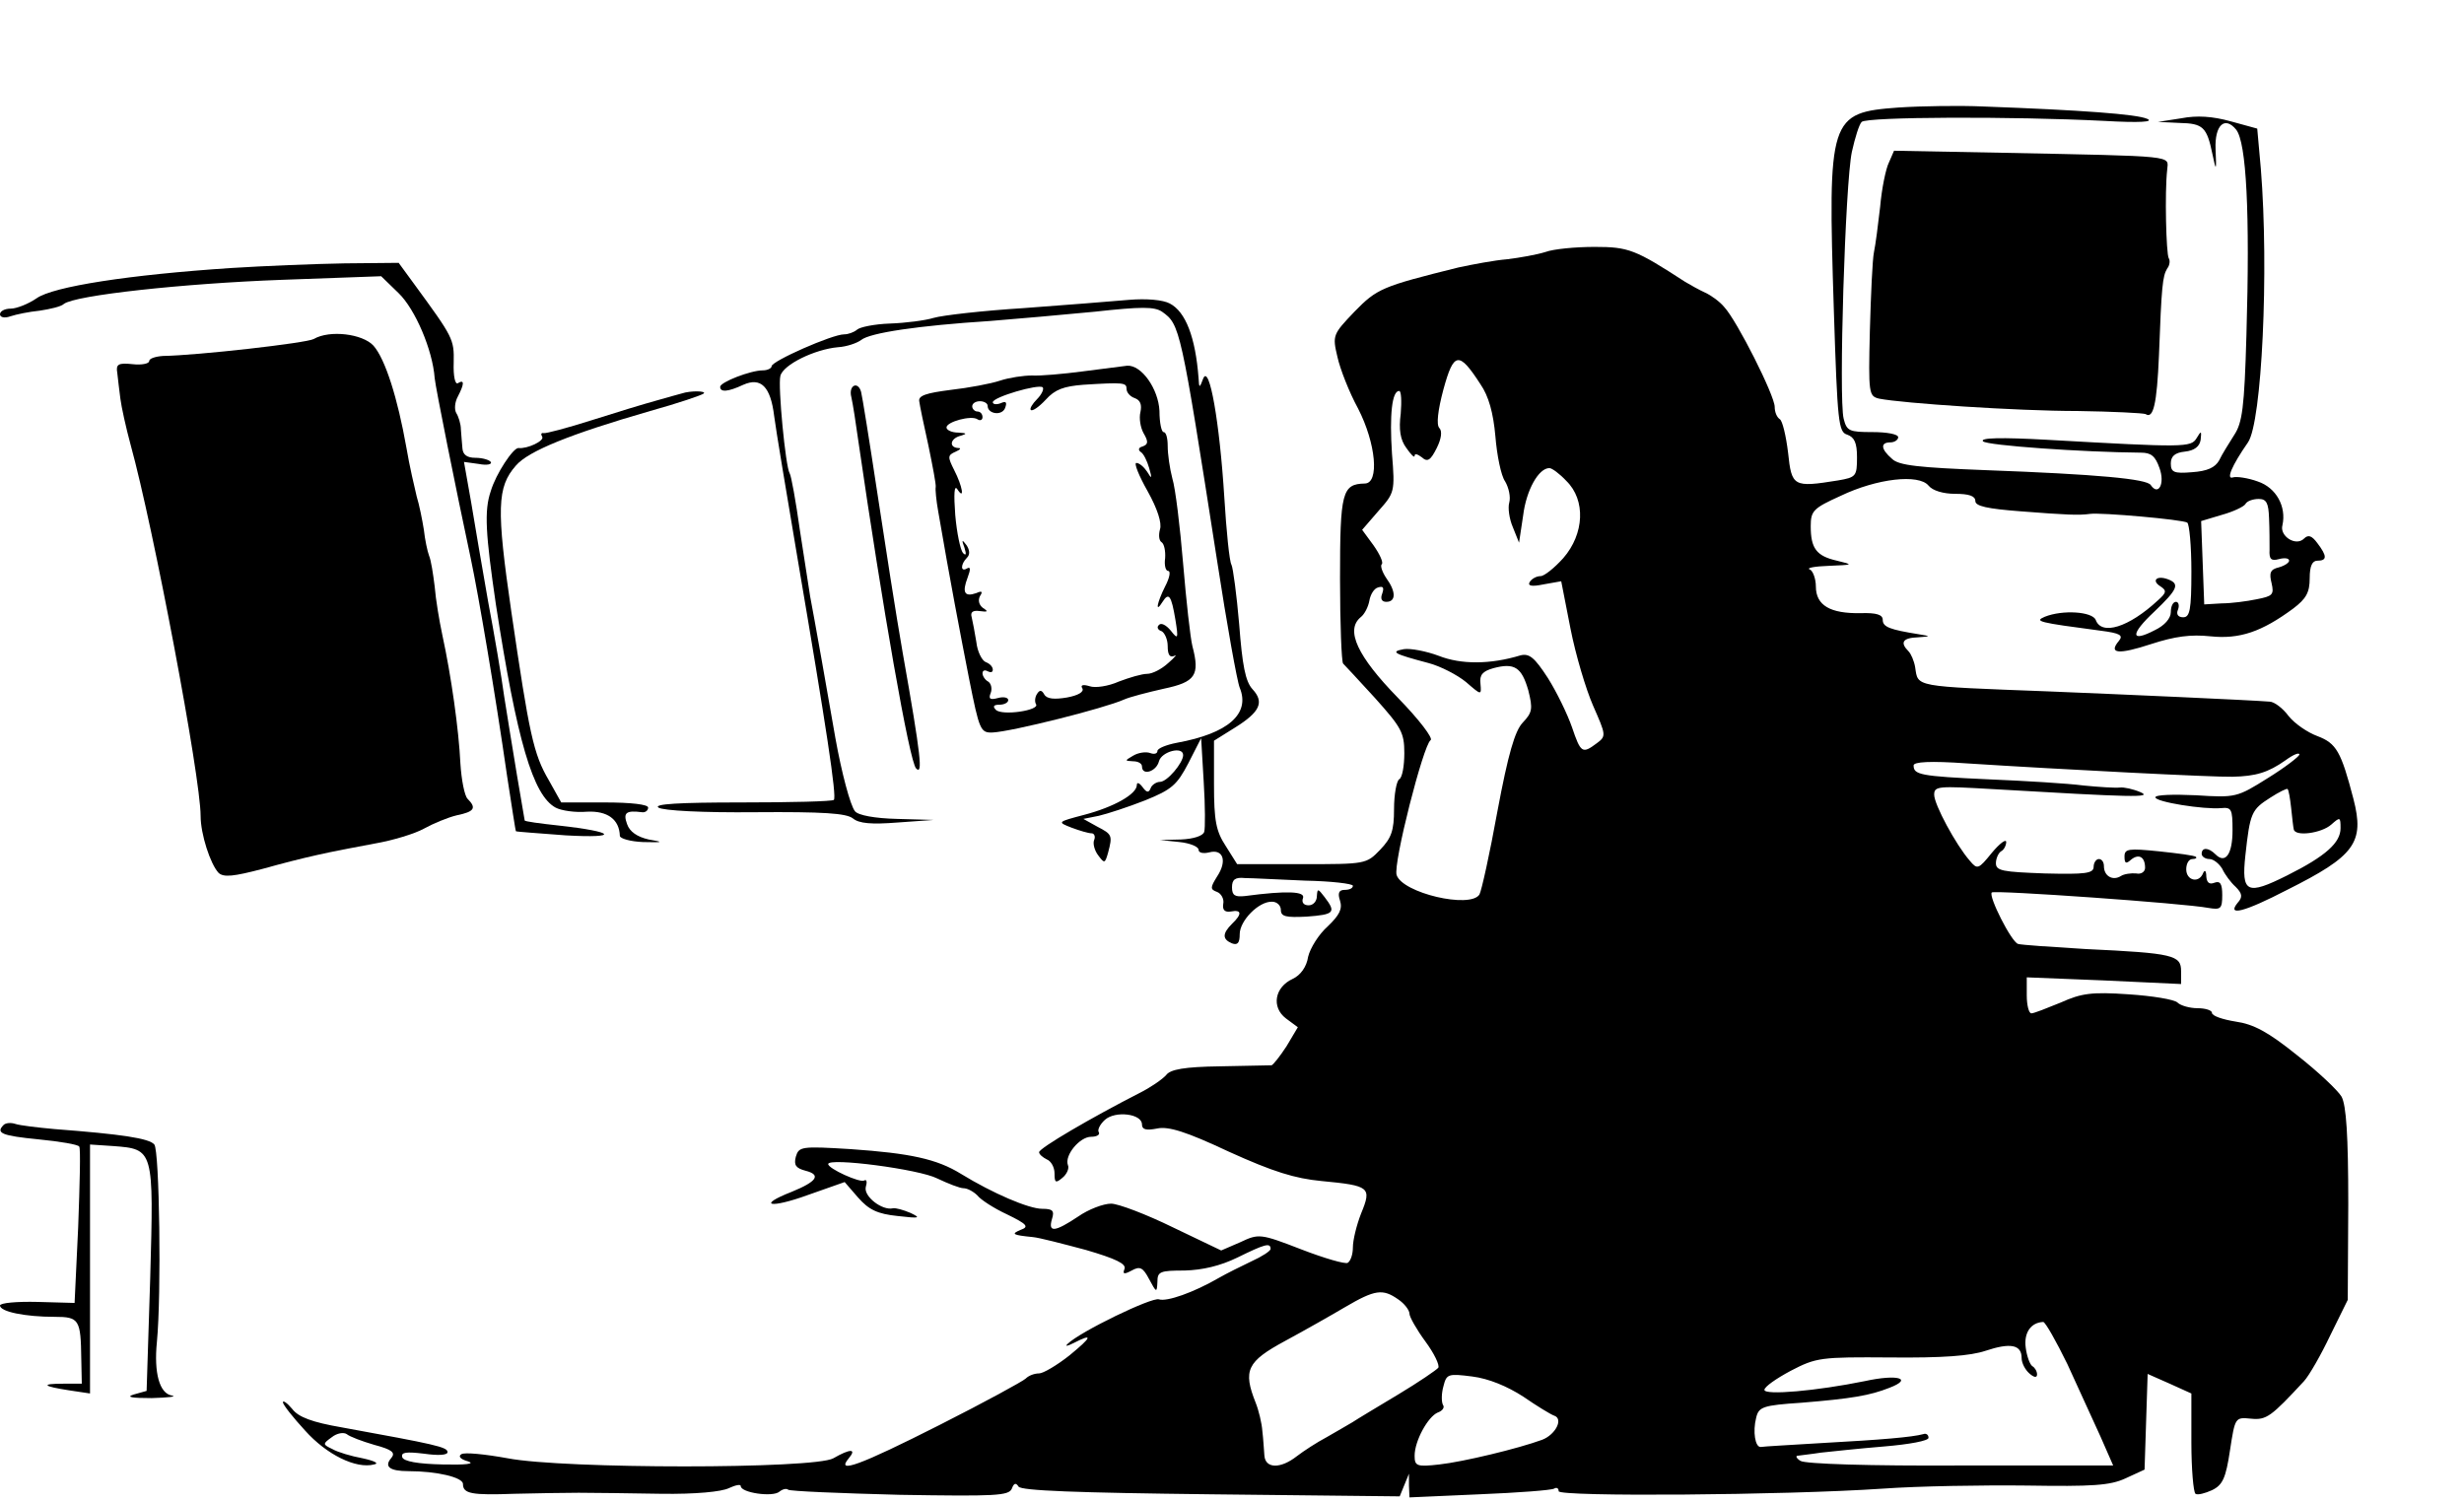 <?xml version="1.0" standalone="no"?>
<!DOCTYPE svg PUBLIC "-//W3C//DTD SVG 20010904//EN"
 "http://www.w3.org/TR/2001/REC-SVG-20010904/DTD/svg10.dtd">
<svg version="1.0" xmlns="http://www.w3.org/2000/svg"
 width="479pt" height="292pt" viewBox="0 0 479 292"
 preserveAspectRatio="xMidYMid meet">
<g transform="translate(0,292) scale(0.1,-0.1)"
fill="#000000" stroke="none">
<path d="M3691 2711 c-135 -10 -138 -18 -126 -395 7 -218 9 -236 26 -241 14
-5 19 -16 19 -44 0 -37 -2 -39 -37 -45 -87 -14 -90 -12 -97 54 -4 33 -11 62
-16 65 -6 4 -10 14 -10 24 0 22 -73 167 -98 194 -9 11 -26 23 -37 28 -11 5
-29 15 -39 21 -97 63 -110 68 -176 68 -37 0 -80 -4 -96 -10 -16 -5 -49 -11
-74 -14 -25 -2 -67 -10 -95 -16 -149 -37 -158 -41 -202 -86 -42 -44 -43 -46
-33 -88 5 -23 23 -69 40 -100 35 -68 42 -146 13 -146 -44 -1 -48 -17 -48 -185
0 -88 3 -162 6 -165 3 -3 31 -33 62 -67 51 -57 57 -67 57 -107 0 -25 -4 -48
-10 -51 -5 -3 -10 -29 -10 -58 0 -42 -5 -56 -27 -79 -27 -28 -28 -28 -152 -28
l-126 0 -22 35 c-19 29 -23 49 -23 120 l0 85 40 25 c50 31 58 50 35 75 -14 15
-20 47 -26 126 -5 58 -12 110 -15 116 -4 6 -10 66 -14 132 -9 144 -29 260 -41
230 -7 -19 -8 -19 -9 1 -6 79 -25 129 -56 145 -13 7 -45 10 -80 7 -33 -3 -124
-10 -204 -16 -80 -5 -158 -14 -175 -19 -16 -5 -55 -10 -85 -11 -30 -1 -59 -7
-64 -12 -6 -5 -17 -9 -25 -9 -23 0 -141 -52 -141 -62 0 -4 -8 -8 -17 -8 -24 0
-83 -23 -83 -32 0 -11 15 -10 45 4 34 15 53 -3 60 -61 3 -24 24 -150 46 -280
55 -323 76 -460 70 -466 -2 -3 -83 -5 -180 -5 -121 0 -171 -3 -161 -10 9 -6
87 -10 188 -9 133 1 177 -2 190 -12 12 -10 36 -12 87 -8 l70 5 -71 2 c-43 1
-76 7 -82 15 -9 11 -26 75 -38 142 -10 59 -44 250 -49 275 -2 14 -11 72 -20
129 -8 57 -17 107 -20 111 -8 13 -23 170 -18 189 5 22 67 52 112 56 17 1 37 8
45 14 17 14 111 28 251 37 50 4 141 12 203 18 91 10 116 10 131 0 35 -25 36
-29 107 -484 19 -124 39 -235 44 -247 21 -51 -23 -89 -122 -107 -21 -4 -38
-11 -38 -16 0 -5 -6 -7 -14 -4 -8 3 -23 1 -33 -5 -17 -10 -17 -10 0 -11 9 0
17 -4 17 -10 0 -19 28 -10 33 10 5 19 47 30 47 12 0 -15 -31 -52 -45 -52 -7 0
-16 -6 -18 -12 -4 -10 -8 -9 -16 2 -6 8 -11 10 -11 4 0 -18 -45 -43 -102 -58
-53 -14 -53 -14 -25 -25 16 -6 33 -11 39 -11 5 0 8 -6 5 -13 -3 -7 1 -21 8
-30 12 -16 13 -16 19 5 9 34 8 36 -21 51 l-27 15 30 6 c17 4 57 17 90 30 52
21 62 30 84 72 l25 49 5 -85 c3 -47 3 -91 1 -97 -2 -8 -21 -14 -45 -15 l-41
-1 38 -4 c20 -2 37 -9 37 -15 0 -6 9 -8 21 -5 27 7 35 -17 15 -47 -13 -21 -14
-25 0 -30 8 -3 14 -14 12 -23 -2 -12 3 -17 15 -15 21 4 22 -5 2 -24 -19 -19
-19 -30 0 -38 11 -4 15 1 15 18 0 26 37 64 63 63 9 0 17 -7 17 -16 0 -13 10
-15 50 -13 54 4 58 8 35 38 -13 17 -14 17 -15 2 0 -10 -7 -18 -16 -18 -10 0
-14 6 -11 14 5 13 -30 15 -113 4 -19 -2 -25 1 -25 17 0 15 6 20 25 18 14 0 67
-3 117 -5 51 -1 93 -6 93 -10 0 -5 -7 -8 -16 -8 -11 0 -14 -6 -9 -21 5 -16 -1
-28 -24 -50 -17 -15 -34 -42 -38 -59 -3 -20 -15 -36 -30 -43 -35 -16 -42 -55
-13 -77 l23 -17 -22 -37 c-13 -20 -26 -36 -29 -37 -4 0 -49 -1 -100 -2 -70 -1
-97 -6 -105 -17 -7 -8 -30 -24 -52 -35 -92 -47 -195 -107 -195 -115 0 -4 7
-10 15 -14 8 -3 15 -15 15 -27 0 -18 2 -20 15 -9 9 7 14 19 11 25 -7 19 23 55
45 55 11 0 18 4 15 9 -3 4 2 15 12 24 20 18 72 12 72 -9 0 -10 8 -12 29 -8 22
5 57 -6 140 -45 86 -39 128 -52 180 -57 94 -9 98 -12 77 -63 -9 -23 -16 -52
-16 -66 0 -13 -4 -26 -10 -30 -5 -3 -46 9 -90 26 -80 31 -83 31 -119 14 l-37
-16 -94 45 c-51 25 -106 46 -120 46 -15 0 -44 -11 -64 -25 -45 -30 -59 -32
-51 -5 5 16 2 20 -19 20 -26 0 -96 30 -158 68 -47 29 -99 40 -214 48 -97 6
-101 5 -107 -15 -4 -16 0 -22 19 -27 31 -8 22 -21 -27 -41 -69 -27 -42 -33 32
-6 l71 25 26 -30 c21 -24 38 -32 77 -36 43 -5 46 -4 25 6 -14 6 -29 10 -34 9
-21 -5 -57 23 -53 41 3 10 2 16 -3 13 -8 -5 -70 23 -70 32 0 13 177 -10 212
-28 21 -10 44 -19 51 -19 8 0 20 -7 27 -14 6 -8 32 -25 58 -37 39 -19 43 -24
26 -30 -19 -8 -16 -10 24 -14 12 -1 58 -13 103 -25 58 -17 79 -27 75 -37 -4
-10 -1 -11 14 -3 16 9 22 6 34 -17 14 -26 15 -27 16 -5 0 20 5 22 53 22 35 1
69 9 102 25 53 26 65 30 65 17 0 -4 -17 -15 -37 -24 -21 -10 -49 -24 -63 -32
-50 -29 -102 -47 -117 -42 -13 5 -154 -63 -178 -87 -5 -5 0 -4 12 2 39 20 36
12 -8 -24 -24 -19 -51 -35 -59 -35 -9 0 -20 -4 -26 -10 -5 -5 -80 -46 -167
-90 -156 -79 -203 -96 -177 -65 16 19 3 19 -30 0 -37 -21 -524 -21 -633 0 -44
8 -84 12 -90 8 -7 -4 -2 -10 13 -14 15 -5 -6 -7 -49 -6 -49 1 -76 6 -79 14 -3
10 8 11 42 7 28 -4 46 -3 46 3 0 10 -24 15 -205 48 -58 10 -85 20 -97 36 -10
12 -18 17 -18 13 0 -5 20 -30 43 -55 42 -47 99 -75 134 -66 11 2 1 7 -22 12
-22 4 -49 12 -59 18 -19 9 -19 10 -1 23 10 8 23 10 29 6 6 -5 30 -14 54 -21
34 -9 41 -15 33 -25 -15 -17 -4 -26 33 -26 55 0 106 -12 106 -25 0 -19 17 -22
100 -19 41 1 98 2 125 2 28 0 99 -1 160 -2 67 -1 118 4 132 11 13 6 23 8 23 4
0 -13 62 -22 75 -11 6 5 14 7 17 4 3 -3 101 -7 217 -10 186 -3 212 -2 218 12
4 11 8 12 13 4 5 -8 113 -12 374 -15 l367 -4 9 22 9 22 0 -23 1 -23 136 6 c75
3 140 8 145 11 5 3 9 1 9 -5 0 -11 438 -8 630 5 69 5 195 7 280 6 127 -2 162
0 192 14 l37 17 3 93 3 93 43 -19 42 -19 0 -95 c0 -52 4 -97 8 -100 4 -3 19 1
32 7 21 10 27 24 35 77 10 65 10 65 41 62 30 -3 39 4 103 73 10 11 33 51 51
89 l34 69 1 186 c0 135 -4 192 -13 209 -7 12 -46 49 -87 81 -56 45 -84 60
-119 65 -25 4 -46 11 -46 17 0 5 -13 9 -28 9 -15 0 -33 5 -39 11 -6 6 -49 13
-95 16 -72 5 -92 2 -132 -16 -27 -11 -52 -21 -57 -21 -5 0 -9 16 -9 35 l0 35
150 -6 150 -7 0 25 c0 31 -14 35 -185 43 -66 4 -126 8 -132 10 -13 4 -58 93
-51 100 5 5 374 -21 421 -30 24 -4 27 -2 27 25 0 22 -4 28 -15 24 -10 -4 -15
0 -16 12 0 11 -3 14 -6 7 -8 -21 -33 -15 -33 7 0 11 5 20 12 20 6 0 9 2 7 4
-2 3 -35 7 -72 11 -59 6 -67 5 -67 -10 0 -14 3 -15 13 -6 15 12 27 5 27 -16 0
-8 -8 -13 -17 -11 -10 1 -24 -1 -30 -5 -16 -10 -33 0 -33 19 0 8 -4 14 -10 14
-5 0 -10 -7 -10 -15 0 -13 -16 -15 -95 -13 -82 3 -95 5 -95 20 0 9 5 20 10 23
6 3 10 12 10 18 0 7 -13 -3 -28 -21 -26 -32 -28 -33 -43 -15 -27 31 -69 109
-69 128 0 17 8 17 113 11 273 -16 313 -17 288 -6 -14 6 -32 10 -40 9 -9 -1
-41 1 -71 4 -30 4 -113 9 -185 12 -133 6 -145 9 -145 27 0 7 32 9 103 4 187
-12 482 -27 517 -26 45 1 69 8 103 32 15 11 27 16 27 11 -1 -4 -28 -25 -62
-46 -59 -37 -62 -38 -139 -33 -44 2 -79 1 -79 -4 0 -9 94 -24 128 -21 20 2 22
-2 22 -43 0 -47 -14 -66 -33 -47 -14 14 -27 14 -27 1 0 -5 7 -10 15 -10 8 0
19 -9 25 -19 5 -11 17 -27 26 -35 13 -13 14 -20 4 -31 -22 -27 13 -18 96 25
132 66 151 92 129 177 -24 92 -33 108 -70 122 -19 7 -44 24 -56 39 -11 15 -28
28 -37 28 -36 3 -284 14 -432 20 -262 10 -251 8 -257 47 -2 12 -8 26 -13 31
-17 17 -11 26 18 27 26 2 26 2 2 6 -56 9 -70 14 -70 28 0 10 -12 14 -43 13
-59 -1 -87 15 -87 52 0 15 -6 31 -12 33 -7 3 10 6 37 7 48 2 49 2 16 10 -40 9
-51 24 -51 67 0 30 5 35 58 59 71 34 152 43 171 20 8 -10 29 -16 52 -16 26 0
39 -4 39 -14 0 -10 23 -15 88 -20 90 -7 113 -8 135 -5 21 3 180 -11 189 -17 4
-3 8 -45 8 -95 0 -75 -3 -89 -16 -89 -10 0 -14 6 -10 15 3 8 1 15 -4 15 -6 0
-10 -9 -10 -20 0 -12 -12 -26 -31 -35 -48 -25 -48 -8 -1 36 46 44 50 54 26 63
-22 8 -32 -3 -14 -14 12 -8 12 -12 -5 -27 -57 -53 -110 -69 -121 -38 -7 16
-64 20 -99 6 -21 -9 -13 -11 108 -27 39 -5 45 -9 36 -20 -21 -25 -1 -27 63 -6
46 15 77 19 115 15 57 -6 100 9 161 54 25 19 32 31 32 59 0 24 5 34 15 34 19
0 19 9 0 34 -11 15 -18 17 -26 9 -16 -16 -48 5 -42 26 8 36 -12 73 -48 85 -19
7 -41 10 -48 8 -14 -5 -3 22 29 68 27 39 41 334 25 532 l-7 78 -51 14 c-36 10
-66 12 -97 6 l-45 -7 42 -2 c46 -1 53 -8 64 -61 7 -34 8 -33 6 10 -2 47 18 65
40 38 20 -25 27 -162 20 -399 -4 -142 -8 -171 -24 -195 -10 -16 -24 -38 -29
-49 -8 -14 -23 -21 -53 -23 -35 -3 -41 0 -41 17 0 14 8 21 27 23 19 2 29 10
31 23 2 18 1 18 -8 3 -11 -18 -24 -18 -290 -3 -90 5 -132 4 -125 -3 8 -8 192
-21 307 -22 20 0 28 -7 36 -30 11 -30 -2 -55 -17 -33 -7 12 -105 21 -321 29
-129 5 -169 9 -182 22 -22 19 -23 32 -3 32 8 0 15 5 15 10 0 6 -22 10 -50 10
-45 0 -50 2 -56 26 -10 38 3 459 16 519 6 27 14 53 19 58 10 10 293 11 471 2
70 -4 98 -2 84 4 -20 9 -127 17 -319 24 -44 2 -118 1 -164 -2z m-813 -538 c16
-23 25 -56 29 -101 3 -37 11 -77 19 -88 7 -12 11 -30 8 -41 -3 -10 0 -32 7
-48 l12 -30 8 53 c6 49 30 92 51 92 5 0 20 -11 33 -25 38 -37 35 -103 -6 -150
-17 -19 -37 -35 -44 -35 -8 0 -17 -5 -21 -11 -5 -8 3 -10 27 -5 l34 6 18 -92
c10 -51 30 -118 44 -150 25 -57 26 -59 7 -73 -28 -21 -31 -19 -48 31 -9 26
-30 69 -47 96 -26 40 -36 48 -53 44 -59 -18 -116 -18 -159 -1 -24 9 -55 15
-68 13 -27 -5 -20 -9 48 -27 23 -6 56 -23 73 -37 30 -26 30 -26 28 -3 -2 17 4
24 25 30 41 11 55 2 68 -43 9 -36 8 -43 -11 -63 -15 -16 -28 -60 -49 -172 -15
-83 -31 -155 -35 -162 -18 -28 -150 3 -161 38 -7 22 52 253 66 262 6 3 -22 40
-64 83 -78 80 -102 131 -72 156 8 6 15 21 17 32 2 12 9 24 17 26 10 3 12 0 8
-12 -4 -10 -1 -16 8 -16 19 0 19 20 0 46 -8 12 -12 24 -9 27 4 3 -4 20 -16 37
l-22 30 32 37 c31 35 32 37 26 111 -5 76 0 122 14 122 4 0 5 -20 3 -44 -4 -31
-1 -51 11 -67 9 -13 16 -20 16 -15 0 5 6 3 14 -3 11 -10 17 -6 29 18 9 18 11
33 5 39 -6 6 -3 34 8 75 20 73 30 75 72 10z m1533 -260 c1 -21 1 -49 1 -62 -1
-18 3 -22 18 -18 11 3 20 2 20 -3 0 -4 -9 -10 -20 -13 -17 -4 -19 -11 -14 -31
5 -22 2 -25 -29 -31 -19 -4 -50 -8 -68 -8 l-34 -2 -3 81 -3 81 40 12 c22 6 43
16 46 21 3 6 15 10 26 10 15 0 19 -8 20 -37z m43 -564 c2 -19 4 -37 5 -41 2
-15 54 -8 73 9 17 15 18 15 18 -7 0 -28 -28 -54 -104 -92 -78 -39 -89 -34 -81
39 9 83 12 89 48 112 17 11 33 19 34 17 2 -1 5 -18 7 -37z m-1736 -955 c12 -8
22 -21 22 -28 0 -6 14 -31 31 -54 17 -23 28 -46 25 -51 -3 -4 -38 -28 -78 -52
-40 -24 -80 -48 -89 -54 -9 -5 -32 -19 -50 -29 -19 -10 -45 -27 -58 -37 -32
-25 -61 -24 -63 1 -1 11 -2 32 -4 48 -1 15 -7 40 -13 55 -25 63 -17 80 57 120
37 20 90 50 117 66 58 34 73 36 103 15z m1301 -126 c21 -46 50 -109 64 -140
l25 -57 -296 0 c-178 -1 -303 3 -312 9 -8 5 -10 10 -5 10 6 1 26 3 45 6 19 2
74 8 123 12 48 4 87 11 86 17 0 6 -5 9 -10 7 -22 -6 -82 -11 -191 -17 -65 -4
-121 -7 -125 -8 -11 -1 -16 30 -9 57 5 21 13 24 88 29 98 8 133 14 171 29 47
18 16 27 -48 13 -93 -19 -195 -28 -195 -17 0 6 23 22 51 37 50 26 58 27 194
26 102 -1 155 3 185 13 48 16 70 12 70 -14 0 -10 7 -23 15 -30 9 -8 15 -9 15
-2 0 6 -4 13 -9 16 -5 3 -11 20 -13 36 -4 29 10 49 34 50 4 0 25 -37 47 -82z
m-1058 -63 c26 -18 54 -35 60 -37 19 -6 3 -37 -23 -47 -46 -17 -154 -43 -200
-48 -44 -5 -48 -3 -48 17 0 29 26 76 45 84 9 3 14 10 10 15 -3 6 -3 22 1 36 6
24 9 25 56 19 32 -4 68 -19 99 -39z"/>
<path d="M3672 2604 c-6 -12 -14 -51 -17 -86 -4 -35 -9 -74 -12 -88 -3 -14 -6
-82 -8 -153 -3 -123 -2 -127 18 -132 46 -9 267 -24 386 -24 68 -1 127 -4 132
-6 15 -10 22 19 26 114 5 135 7 154 16 169 5 6 6 16 3 20 -5 9 -8 128 -3 172
2 28 23 26 -320 33 l-211 4 -10 -23z"/>
<path d="M450 2399 c-198 -13 -347 -36 -379 -59 -16 -11 -39 -20 -50 -20 -12
0 -21 -5 -21 -11 0 -6 9 -8 20 -4 12 4 37 9 57 11 20 3 42 8 47 13 21 17 233
40 424 47 l193 7 34 -33 c32 -31 66 -110 70 -165 2 -20 41 -214 70 -350 16
-76 47 -259 71 -425 9 -58 16 -105 17 -106 1 -1 45 -4 97 -8 106 -6 96 7 -13
19 -37 4 -67 8 -67 10 0 1 -7 41 -15 88 -8 47 -19 117 -25 154 -5 37 -19 120
-31 183 -11 63 -26 150 -33 193 l-14 79 29 -4 c15 -3 26 -1 23 4 -3 4 -16 8
-30 8 -16 0 -24 6 -25 18 -1 9 -2 26 -3 37 0 11 -5 26 -9 32 -4 7 -3 21 3 32
13 25 13 34 0 26 -5 -3 -9 13 -8 40 1 46 -1 49 -77 153 l-30 41 -105 -1 c-58
-1 -157 -5 -220 -9z"/>
<path d="M610 2261 c-14 -8 -227 -32 -293 -33 -15 -1 -27 -5 -27 -10 0 -5 -15
-8 -32 -6 -28 3 -33 0 -30 -17 1 -11 4 -33 6 -50 2 -16 11 -57 20 -90 44 -159
136 -646 136 -721 0 -36 19 -94 35 -111 10 -9 29 -7 86 8 83 23 125 32 217 49
35 6 78 19 96 29 18 10 47 22 64 26 34 7 39 14 21 32 -6 6 -12 37 -14 69 -3
65 -18 171 -35 249 -6 28 -13 70 -15 95 -3 24 -7 51 -11 60 -3 8 -8 31 -10 50
-3 19 -9 49 -14 65 -4 17 -14 59 -20 95 -17 96 -41 172 -64 198 -21 23 -85 31
-116 13z"/>
<path d="M2105 2198 c-38 -5 -83 -9 -99 -8 -16 0 -44 -4 -62 -10 -18 -6 -61
-14 -96 -18 -47 -6 -63 -11 -61 -22 1 -8 9 -47 18 -87 8 -39 15 -75 14 -80 -1
-4 1 -26 5 -48 23 -134 42 -233 60 -325 20 -100 22 -105 46 -104 38 2 217 47
255 64 11 5 46 14 77 21 62 13 71 26 56 83 -4 16 -12 88 -18 160 -6 72 -15
147 -21 166 -5 19 -9 47 -9 63 0 15 -3 27 -8 27 -4 0 -8 18 -8 41 -2 43 -35
90 -63 88 -9 -1 -47 -6 -86 -11z m85 -34 c0 -7 7 -15 16 -18 11 -4 14 -13 11
-27 -3 -12 0 -30 6 -41 10 -17 9 -22 -2 -26 -8 -2 -9 -7 -3 -11 5 -3 12 -17
16 -31 6 -21 5 -22 -4 -7 -6 9 -15 17 -21 17 -5 0 5 -25 22 -55 19 -34 28 -62
24 -74 -3 -11 -2 -22 3 -25 5 -3 8 -17 7 -31 -2 -14 1 -25 6 -25 5 0 3 -13 -6
-30 -16 -32 -20 -54 -5 -30 12 19 17 13 25 -35 6 -37 5 -39 -9 -21 -9 11 -19
16 -23 11 -5 -4 -2 -10 5 -12 6 -3 12 -16 12 -29 0 -17 4 -23 13 -19 6 4 1 -3
-12 -14 -13 -12 -31 -21 -41 -21 -10 0 -34 -7 -55 -15 -20 -9 -46 -13 -57 -9
-13 4 -18 2 -14 -4 4 -7 -8 -14 -30 -18 -24 -4 -39 -3 -44 6 -5 9 -9 9 -14 1
-4 -6 -5 -15 -2 -20 8 -12 -66 -23 -78 -11 -7 7 -4 10 7 10 9 0 17 4 17 9 0 5
-9 7 -20 4 -15 -4 -19 -2 -14 10 3 8 1 18 -5 22 -6 3 -11 11 -11 16 0 6 5 7
10 4 6 -3 10 -2 10 3 0 6 -6 12 -14 15 -7 3 -16 20 -18 39 -3 18 -7 40 -9 48
-3 10 2 14 16 12 15 -2 17 -1 6 6 -8 6 -10 15 -6 23 6 9 4 11 -7 6 -23 -8 -28
1 -17 30 6 16 6 22 -1 18 -13 -8 -13 8 0 21 6 6 5 15 -1 24 -9 12 -10 11 -4
-5 4 -13 3 -16 -3 -10 -5 6 -12 39 -15 74 -3 41 -2 59 4 50 15 -23 10 6 -6 37
-13 26 -13 29 3 36 9 4 11 7 5 7 -19 1 -16 19 5 24 13 4 11 5 -5 6 -13 0 -23
5 -23 10 0 11 48 24 60 16 6 -4 10 -1 10 4 0 6 -4 11 -10 11 -5 0 -10 5 -10
10 0 6 7 10 15 10 8 0 15 -4 15 -9 0 -16 28 -20 34 -4 4 11 2 14 -9 9 -8 -3
-15 -2 -15 2 0 10 89 36 97 29 3 -3 -2 -14 -11 -23 -9 -9 -15 -19 -12 -21 3
-3 16 6 29 20 18 20 35 26 73 29 79 5 84 4 84 -8z"/>
<path d="M1655 2148 c3 -13 9 -52 14 -88 46 -317 99 -622 112 -634 13 -13 10
21 -26 224 -13 74 -35 216 -50 315 -15 99 -29 186 -31 193 -6 22 -25 13 -19
-10z"/>
<path d="M1325 2155 c-5 -1 -28 -8 -50 -14 -22 -6 -78 -23 -125 -38 -47 -15
-89 -26 -93 -25 -5 1 -6 -2 -3 -7 5 -8 -29 -24 -46 -22 -10 1 -44 -50 -54 -84
-13 -38 -10 -83 10 -220 41 -265 72 -371 116 -395 11 -6 39 -10 61 -8 40 2 63
-15 64 -47 0 -5 20 -11 45 -12 40 -1 41 0 11 5 -22 5 -37 15 -42 30 -8 22 -2
27 29 23 6 -1 12 3 12 9 0 6 -32 10 -85 10 l-84 0 -24 43 c-30 51 -38 89 -73
328 -29 200 -28 242 9 284 24 28 105 61 261 106 54 15 101 31 104 34 6 5 -25
6 -43 0z"/>
<path d="M7 733 c-16 -16 -3 -21 68 -28 41 -4 77 -10 79 -14 3 -3 1 -74 -2
-156 l-7 -148 -72 2 c-41 1 -73 -2 -73 -7 0 -12 49 -22 106 -22 48 0 51 -5 52
-82 l1 -48 -36 0 c-45 0 -40 -5 12 -13 l40 -6 0 242 0 242 45 -3 c79 -6 79 -6
72 -257 l-7 -219 -25 -7 c-16 -5 -4 -7 35 -7 33 1 50 3 39 5 -24 4 -35 44 -29
104 9 93 5 372 -5 384 -10 12 -63 20 -194 30 -33 3 -67 7 -76 10 -9 3 -19 2
-23 -2z"/>
</g>
</svg>
